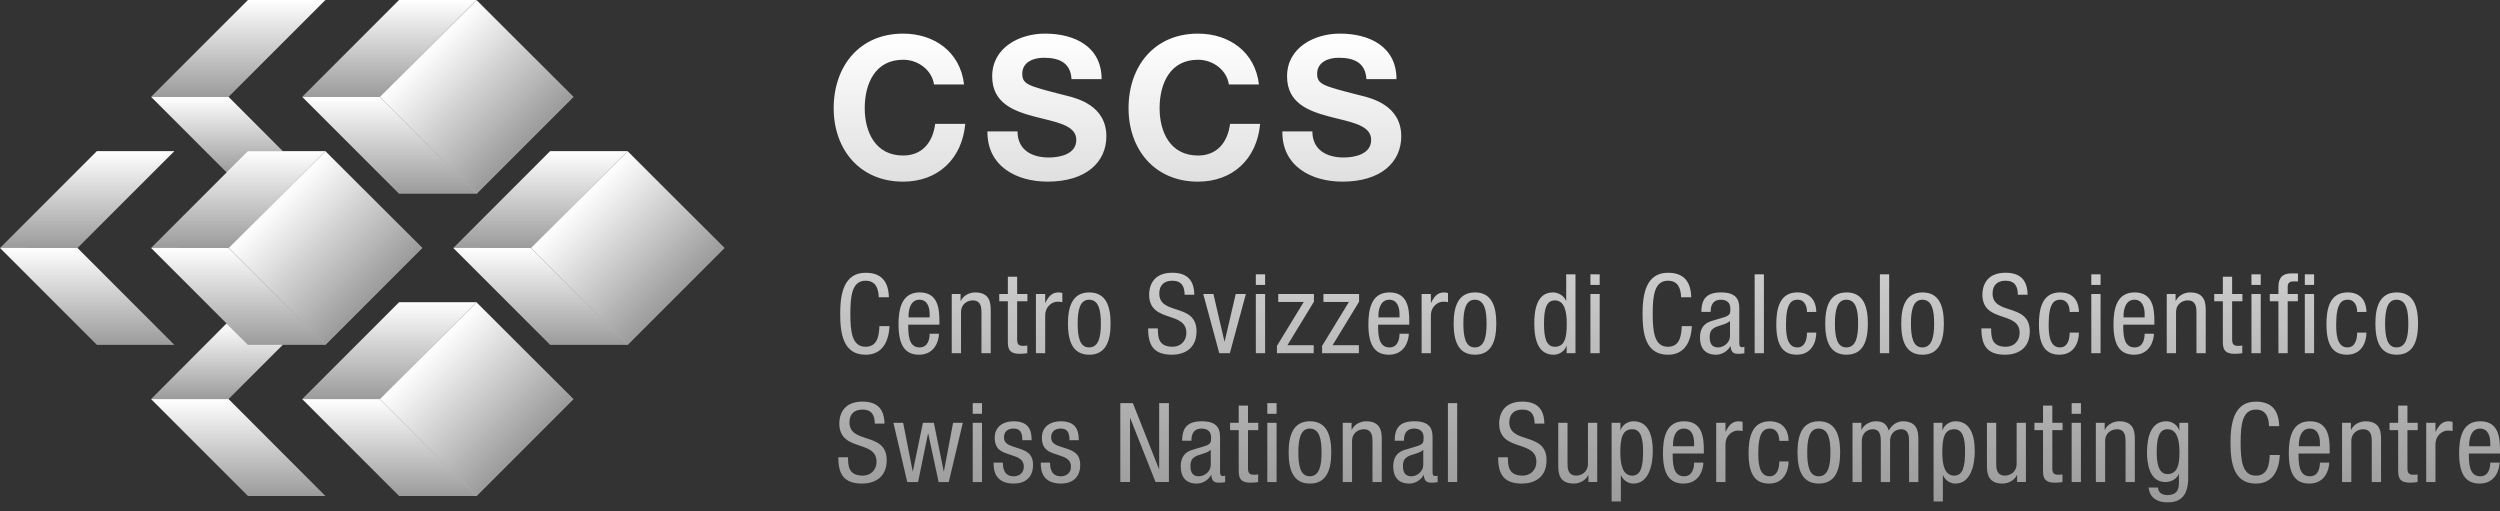 <svg width="264" height="54" viewBox="0 0 264 54" fill="none" xmlns="http://www.w3.org/2000/svg">
<rect x="0" y="0" width="264" height="54" fill="#333333" stroke="none"/>
<g clip-path="url(#clip0_1023_95)">
<path d="M26.182 0L15.953 10.228H24.136L34.364 0H26.182Z" fill="url(#paint0_linear_1023_95)"/>
<path d="M29.904 16H26.199L24 18.278L15.953 10.228H24.136L29.904 16Z" fill="url(#paint1_linear_1023_95)"/>
<path d="M10.228 15.959L0 26.188H8.182L18.411 15.959H10.228Z" fill="url(#paint2_linear_1023_95)"/>
<path d="M18.411 36.415H10.228L0 26.184L8.182 26.188L18.411 36.415Z" fill="url(#paint3_linear_1023_95)"/>
<path d="M23.926 34.152L15.953 42.143H24.136L29.877 36.402H26.184L23.926 34.152Z" fill="url(#paint4_linear_1023_95)"/>
<path d="M34.364 52.375H26.182L15.953 42.143H24.136L34.364 52.375Z" fill="url(#paint5_linear_1023_95)"/>
<path d="M40.106 10.234L50.319 0.018L60.535 10.232L50.322 20.448L40.106 10.234Z" fill="url(#paint6_linear_1023_95)" stroke="white" stroke-width="0.02"/>
<path d="M42.135 0L31.911 10.228H40.093L50.321 0H42.135Z" fill="url(#paint7_linear_1023_95)"/>
<path d="M50.321 20.46H42.14L31.911 10.228H40.093L50.321 20.46Z" fill="url(#paint8_linear_1023_95)"/>
<path d="M56.06 26.189L66.274 15.975L76.488 26.189L66.274 36.403L56.06 26.189Z" fill="url(#paint9_linear_1023_95)" stroke="white" stroke-width="0.02"/>
<path d="M58.095 15.959L47.866 26.188H56.048L66.276 15.959H58.095Z" fill="url(#paint10_linear_1023_95)"/>
<path d="M66.276 36.415H58.095L47.866 26.184L56.048 26.188L66.276 36.415Z" fill="url(#paint11_linear_1023_95)"/>
<path d="M24.148 26.186L34.359 15.972L44.574 26.184L34.362 36.398L24.148 26.186Z" fill="url(#paint12_linear_1023_95)" stroke="white" stroke-width="0.02"/>
<path d="M26.182 15.959L15.953 26.188H24.136L34.364 15.959H26.182Z" fill="url(#paint13_linear_1023_95)"/>
<path d="M34.364 36.415H26.182L15.953 26.184L24.136 26.188L34.364 36.415Z" fill="url(#paint14_linear_1023_95)"/>
<path d="M40.104 42.15L50.317 31.933L60.533 42.147L50.32 52.363L40.104 42.15Z" fill="url(#paint15_linear_1023_95)" stroke="white" stroke-width="0.02"/>
<path d="M42.14 31.915L31.911 42.143H40.093L50.321 31.915H42.14Z" fill="url(#paint16_linear_1023_95)"/>
<path d="M50.321 52.375H42.14L31.911 42.143H40.093L50.321 52.375Z" fill="url(#paint17_linear_1023_95)"/>
<path fill-rule="evenodd" clip-rule="evenodd" d="M110.751 16.632C108.996 16.632 107.45 15.858 107.45 13.873H104.273C104.232 17.551 107.324 19.181 110.625 19.181C114.679 19.181 116.832 17.132 116.832 14.395C116.832 11.134 113.729 10.374 112.53 10.081L112.461 10.064L112.402 10.049L112.064 9.962C108.618 9.077 107.95 8.906 107.95 7.792C107.95 6.538 109.162 6.099 110.207 6.099C111.774 6.099 113.049 6.559 113.153 8.356H116.33C116.33 4.908 113.466 3.55 110.353 3.55C107.657 3.55 104.774 5.013 104.774 8.064C104.774 10.864 107.01 11.72 109.225 12.305C109.546 12.391 109.868 12.47 110.184 12.547C112.026 12.998 113.656 13.398 113.656 14.771C113.656 16.297 111.901 16.632 110.751 16.632ZM95.37 6.309C97.001 6.309 98.421 7.437 98.63 8.921H101.806C101.409 5.474 98.65 3.551 95.37 3.551C90.753 3.551 88.036 6.998 88.036 11.429C88.036 15.734 90.753 19.182 95.37 19.182C99.026 19.182 101.597 16.799 101.931 13.08H98.755C98.505 15.044 97.376 16.423 95.37 16.423C92.424 16.423 91.316 13.916 91.316 11.429C91.316 8.817 92.424 6.309 95.37 6.309ZM129.768 8.921C129.559 7.437 128.139 6.309 126.508 6.309C123.562 6.309 122.454 8.817 122.454 11.429C122.454 13.916 123.562 16.423 126.508 16.423C128.514 16.423 129.643 15.044 129.894 13.08H133.069C132.736 16.799 130.165 19.182 126.508 19.182C121.891 19.182 119.174 15.734 119.174 11.429C119.174 6.998 121.891 3.551 126.508 3.551C129.79 3.551 132.547 5.474 132.944 8.921H129.768ZM141.889 16.632C140.133 16.632 138.587 15.858 138.587 13.873H135.415C135.373 17.551 138.465 19.181 141.765 19.181C145.818 19.181 147.972 17.132 147.972 14.395C147.972 11.135 144.869 10.374 143.671 10.081C143.625 10.07 143.582 10.059 143.542 10.049L143.207 9.963C139.757 9.077 139.09 8.906 139.09 7.792C139.09 6.538 140.302 6.099 141.346 6.099C142.913 6.099 144.188 6.559 144.292 8.356H147.469C147.469 4.908 144.606 3.55 141.492 3.55C138.797 3.55 135.914 5.013 135.914 8.064C135.914 10.864 138.15 11.72 140.364 12.305C140.685 12.391 141.007 12.47 141.323 12.547L141.323 12.547C143.165 12.998 144.794 13.398 144.794 14.771C144.794 16.297 143.037 16.632 141.889 16.632ZM93.938 34.438C93.845 36.013 93.227 37.459 91.407 37.459C89.039 37.459 88.724 35.231 88.724 33.132C88.724 31.033 89.109 28.804 91.407 28.804C93.11 28.804 93.821 29.761 93.868 31.394H92.795C92.771 30.451 92.469 29.644 91.407 29.644C89.983 29.644 89.797 31.207 89.797 33.132C89.797 35.056 89.983 36.619 91.407 36.619C92.655 36.619 92.83 35.453 92.865 34.438H93.938ZM97.111 36.688C95.91 36.688 95.91 35.241 95.91 34.285H99.2V33.888C99.2 32.547 99.025 30.879 97.112 30.879C95.187 30.879 94.884 32.688 94.884 34.25C94.884 36.396 95.526 37.458 97.054 37.458C98.757 37.458 99.153 35.905 99.153 35.241H98.173C98.173 35.708 98.044 36.688 97.111 36.688ZM98.172 33.178V33.515L95.945 33.516V33.283C95.945 32.909 96.061 31.65 97.088 31.65C97.951 31.65 98.172 32.477 98.172 33.178ZM100.504 31.043H101.437V31.778H101.461C101.717 31.207 102.37 30.88 102.977 30.88C104.622 30.88 104.622 32.129 104.622 32.863V37.296H103.642V32.98C103.642 32.502 103.607 31.721 102.72 31.721C102.195 31.721 101.484 32.07 101.484 32.98V37.296H100.504V31.043ZM107.41 29.224H106.43L106.429 31.043H105.52V31.812H106.429V36.128C106.429 36.945 106.673 37.364 107.689 37.364C108.082 37.364 108.335 37.32 108.468 37.298L108.482 37.295V36.49C108.457 36.493 108.431 36.496 108.403 36.5L108.403 36.5C108.316 36.511 108.21 36.525 108.051 36.525C107.538 36.525 107.41 36.327 107.41 35.824V31.812H108.495V31.043H107.41V29.224ZM109.393 31.043H110.373V31.977H110.397C110.677 31.382 111.05 30.88 111.751 30.88C111.948 30.88 112.089 30.903 112.182 30.95V31.906C112.162 31.903 112.141 31.9 112.117 31.896C112.03 31.881 111.904 31.859 111.657 31.859C111.168 31.859 110.373 32.303 110.373 33.341V37.295H109.393V31.043ZM117.278 34.169C117.278 32.408 116.836 30.88 115.027 30.88C113.23 30.88 112.775 32.408 112.776 34.169C112.776 35.93 113.219 37.458 115.027 37.458C116.823 37.458 117.278 35.93 117.278 34.169ZM115.003 31.65C116.052 31.65 116.251 32.816 116.251 34.169C116.251 35.522 116.042 36.688 115.003 36.688C114 36.688 113.802 35.522 113.802 34.169C113.802 32.816 114.012 31.65 115.003 31.65ZM125.093 31.125C125.093 30.249 124.778 29.643 123.798 29.643C122.934 29.643 122.421 30.11 122.421 30.996C122.421 32.092 123.28 32.369 124.195 32.666C125.238 33.003 126.353 33.364 126.353 34.985C126.353 36.909 124.942 37.458 123.763 37.458C121.814 37.458 121.243 36.455 121.243 34.681H122.27C122.27 35.615 122.328 36.617 123.832 36.617C124.649 36.617 125.279 36.035 125.279 35.149C125.279 34.047 124.42 33.758 123.504 33.451C122.462 33.101 121.348 32.727 121.348 31.1C121.348 30.331 121.675 28.802 123.786 28.802C125.373 28.802 126.095 29.596 126.119 31.124L125.093 31.125ZM128.136 31.043H127.063L128.754 37.295H129.874L131.565 31.043H130.492L129.325 36.058H129.302L128.136 31.043ZM132.615 28.966H133.595V30.086H132.615V28.966ZM132.615 31.043H133.595V37.295H132.615V31.043ZM138.751 31.043H134.984V31.884H137.678L134.843 36.526V37.295H138.728V36.455H135.952L138.751 31.859V31.043ZM139.754 31.043H143.521V31.859L140.722 36.455H143.498V37.295H139.614V36.526L142.448 31.884H139.754V31.043ZM146.729 36.688C145.528 36.688 145.528 35.241 145.528 34.285H148.817V33.888C148.817 32.547 148.642 30.879 146.729 30.879C144.805 30.879 144.501 32.688 144.501 34.25C144.501 36.396 145.143 37.458 146.671 37.458C148.374 37.458 148.77 35.905 148.77 35.241H147.791C147.791 35.708 147.663 36.688 146.729 36.688ZM147.79 33.178V33.515L145.563 33.516V33.283C145.563 32.909 145.679 31.65 146.706 31.65C147.568 31.65 147.79 32.477 147.79 33.178ZM150.123 31.043H151.102V31.977H151.126C151.405 31.382 151.778 30.88 152.479 30.88C152.677 30.88 152.816 30.903 152.91 30.95V31.906C152.89 31.903 152.868 31.9 152.844 31.895C152.756 31.88 152.632 31.859 152.385 31.859C151.896 31.859 151.101 32.303 151.101 33.341V37.295H150.122L150.123 31.043ZM158.009 34.169C158.009 32.408 157.566 30.88 155.757 30.88C153.96 30.88 153.506 32.408 153.506 34.169C153.506 35.93 153.949 37.458 155.757 37.458C157.554 37.458 158.009 35.93 158.009 34.169ZM155.734 31.65C156.784 31.65 156.982 32.816 156.982 34.169C156.982 35.522 156.771 36.688 155.734 36.688C154.731 36.688 154.533 35.522 154.533 34.169C154.533 32.816 154.743 31.65 155.734 31.65ZM166.371 37.295H165.437V36.526H165.414C165.285 36.992 164.738 37.459 164.061 37.459C162.58 37.459 162.02 36.141 162.02 34.17C162.02 32.863 162.23 30.881 163.992 30.881C164.552 30.881 165.147 31.218 165.368 31.756H165.391V28.968H166.371V37.295ZM164.189 36.617C165.274 36.617 165.449 35.592 165.449 34.168C165.449 32.954 165.239 31.719 164.189 31.719C163.28 31.719 163.046 32.674 163.046 34.168C163.046 35.661 163.28 36.617 164.189 36.617ZM168.926 28.966H167.947V30.086H168.926V28.966ZM168.926 31.043H167.947V37.295H168.926V31.043ZM178.666 34.438C178.572 36.013 177.954 37.459 176.135 37.459C173.766 37.459 173.453 35.231 173.453 33.132C173.453 31.033 173.837 28.804 176.135 28.804C177.838 28.804 178.55 29.761 178.596 31.394H177.523C177.499 30.451 177.195 29.644 176.134 29.644C174.71 29.644 174.525 31.207 174.525 33.132C174.525 35.056 174.711 36.619 176.134 36.619C177.382 36.619 177.557 35.453 177.592 34.438H178.666ZM181.766 30.879C180.273 30.879 179.667 31.508 179.667 32.932L179.668 32.935H180.648V32.877C180.648 32.655 180.648 31.652 181.721 31.652C182.374 31.652 182.724 31.989 182.724 32.573C182.724 33.098 182.724 33.296 182.012 33.517L180.694 33.914C179.89 34.158 179.517 34.765 179.517 35.64C179.517 36.759 180.053 37.46 181.219 37.46C181.802 37.46 182.408 37.121 182.724 36.562H182.747C182.795 37.365 183.26 37.365 183.634 37.365C183.852 37.365 184.078 37.328 184.175 37.312L184.206 37.307V36.607C184.158 36.642 184.1 36.665 183.971 36.665C183.668 36.665 183.668 36.419 183.668 36.163V32.675C183.668 32.022 183.668 30.879 181.766 30.879ZM181.713 34.354C182.086 34.237 182.475 34.115 182.689 33.888V35.497C182.689 36.14 182.071 36.688 181.43 36.688C180.765 36.688 180.543 36.245 180.543 35.615C180.543 35.067 180.707 34.82 181.021 34.624C181.202 34.514 181.454 34.435 181.713 34.354ZM185.291 28.966H186.27V37.295H185.291V28.966ZM189.828 31.649C190.574 31.649 190.818 32.337 190.818 32.944L191.8 32.943C191.8 32.219 191.507 30.878 189.804 30.878C187.88 30.878 187.576 32.687 187.576 34.249C187.576 36.395 188.218 37.457 189.746 37.457C191.309 37.457 191.8 36.117 191.8 35.124H190.818C190.818 35.8 190.632 36.687 189.793 36.687C188.614 36.687 188.602 35.054 188.602 34.238C188.602 31.952 189.221 31.649 189.828 31.649ZM194.994 30.88C196.803 30.88 197.246 32.408 197.246 34.169C197.246 35.93 196.791 37.458 194.994 37.458C193.187 37.458 192.743 35.93 192.743 34.169C192.743 32.408 193.198 30.88 194.994 30.88ZM196.218 34.169C196.218 32.816 196.02 31.65 194.97 31.65C193.979 31.65 193.769 32.816 193.769 34.169C193.769 35.522 193.967 36.688 194.97 36.688C196.009 36.688 196.218 35.522 196.218 34.169ZM199.497 28.966H198.517V37.295H199.497V28.966ZM203.019 30.88C204.828 30.88 205.271 32.408 205.271 34.169C205.271 35.93 204.816 37.458 203.019 37.458C201.211 37.458 200.77 35.93 200.77 34.169C200.769 32.408 201.223 30.88 203.019 30.88ZM204.245 34.169C204.245 32.816 204.047 31.65 202.996 31.65C202.005 31.65 201.795 32.816 201.795 34.169C201.795 35.522 201.994 36.688 202.996 36.688C204.034 36.688 204.245 35.522 204.245 34.169ZM211.79 29.643C212.769 29.643 213.085 30.249 213.085 31.125L214.113 31.124C214.09 29.596 213.366 28.802 211.781 28.802C209.668 28.802 209.341 30.331 209.341 31.1C209.341 32.727 210.456 33.101 211.498 33.451C212.413 33.758 213.273 34.047 213.273 35.149C213.273 36.035 212.642 36.617 211.826 36.617C210.321 36.617 210.263 35.615 210.263 34.681H209.236C209.236 36.455 209.808 37.458 211.755 37.458C212.934 37.458 214.345 36.909 214.345 34.985C214.345 33.364 213.23 33.003 212.187 32.666C211.273 32.369 210.414 32.092 210.414 30.996C210.414 30.11 210.928 29.643 211.79 29.643ZM218.557 32.944C218.557 32.337 218.311 31.649 217.564 31.649C216.958 31.649 216.339 31.952 216.339 34.238C216.339 35.054 216.35 36.687 217.528 36.687C218.369 36.687 218.555 35.8 218.555 35.124H219.534C219.534 36.117 219.045 37.457 217.481 37.457C215.953 37.457 215.311 36.395 215.311 34.249C215.311 32.687 215.615 30.878 217.539 30.878C219.242 30.878 219.534 32.219 219.534 32.943L218.557 32.944ZM221.821 28.966H220.841V30.086H221.821V28.966ZM221.821 31.043H220.841V37.295H221.821V31.043ZM224.213 34.285C224.213 35.241 224.213 36.688 225.414 36.688C226.347 36.688 226.474 35.708 226.474 35.241H227.454C227.454 35.905 227.057 37.458 225.354 37.458C223.826 37.458 223.184 36.396 223.184 34.25C223.184 32.688 223.488 30.879 225.413 30.879C227.325 30.879 227.5 32.547 227.5 33.888V34.285H224.213ZM226.475 33.515V33.178C226.475 32.477 226.254 31.65 225.391 31.65C224.366 31.65 224.248 32.909 224.248 33.283V33.516L226.475 33.515ZM229.741 31.043H228.808L228.809 37.296H229.789V32.98C229.789 32.07 230.5 31.721 231.025 31.721C231.912 31.721 231.946 32.502 231.946 32.98V37.296H232.926V32.863C232.926 32.129 232.926 30.88 231.281 30.88C230.674 30.88 230.021 31.207 229.765 31.778H229.741V31.043ZM234.733 29.224H235.713V31.043H236.799V31.812H235.713V35.824C235.713 36.327 235.841 36.525 236.356 36.525C236.515 36.525 236.621 36.511 236.708 36.5L236.734 36.496C236.752 36.494 236.769 36.492 236.786 36.49V37.295L236.771 37.298C236.638 37.321 236.386 37.364 235.994 37.364C234.978 37.364 234.733 36.945 234.733 36.128V31.812H233.824V31.043H234.733V29.224ZM238.734 28.966H237.754V30.086H238.734V28.966ZM238.734 31.043H237.754V37.295H238.734V31.043ZM240.6 31.812H239.69V31.043H240.6V30.308C240.6 29.362 241.008 28.872 241.953 28.872H242.665V29.713H242.21C241.791 29.713 241.581 29.875 241.581 30.308V31.043H242.654V31.812H241.581V37.295H240.601L240.6 31.812ZM243.388 28.966H244.368V30.086H243.388V28.966ZM243.388 31.043H244.368V37.295H243.388V31.043ZM247.926 31.649C248.673 31.649 248.917 32.337 248.917 32.944L249.897 32.943C249.897 32.219 249.605 30.878 247.902 30.878C245.976 30.878 245.674 32.687 245.674 34.249C245.674 36.395 246.314 37.457 247.842 37.457C249.405 37.457 249.896 36.117 249.896 35.124H248.916C248.916 35.8 248.729 36.687 247.89 36.687C246.712 36.687 246.701 35.054 246.701 34.238C246.701 31.952 247.319 31.649 247.926 31.649ZM253.093 30.88C254.902 30.88 255.345 32.408 255.345 34.169C255.345 35.93 254.89 37.458 253.093 37.458C251.286 37.458 250.842 35.93 250.842 34.169C250.842 32.408 251.296 30.88 253.093 30.88ZM254.317 34.169C254.317 32.816 254.119 31.65 253.069 31.65C252.078 31.65 251.867 32.816 251.867 34.169C251.867 35.522 252.065 36.688 253.069 36.688C254.108 36.688 254.317 35.522 254.317 34.169ZM91.081 43.251C92.061 43.251 92.376 43.857 92.376 44.733L93.402 44.732C93.378 43.204 92.656 42.41 91.069 42.41C88.957 42.41 88.631 43.939 88.631 44.708C88.631 46.335 89.745 46.709 90.787 47.059C91.702 47.366 92.562 47.654 92.562 48.757C92.562 49.643 91.933 50.225 91.116 50.225C89.611 50.225 89.553 49.222 89.553 48.289H88.526C88.526 50.063 89.097 51.066 91.046 51.066C92.225 51.066 93.636 50.517 93.636 48.593C93.636 46.972 92.521 46.611 91.478 46.273C90.563 45.977 89.704 45.7 89.704 44.604C89.704 43.718 90.217 43.251 91.081 43.251ZM94.347 44.651H95.373L96.376 49.759H96.4L97.462 44.651H98.616L99.655 49.759H99.678L100.646 44.651H101.673L100.191 50.903H99.118L98.022 45.794H97.998L96.948 50.903H95.805L94.347 44.651ZM103.7 42.574H102.72V43.694H103.7V42.574ZM103.7 44.651H102.72V50.903H103.7V44.651ZM107.958 46.482C107.958 45.688 107.748 45.257 107.036 45.257C106.721 45.257 106.022 45.338 106.022 46.213C106.022 46.858 106.615 47.045 107.279 47.254L107.28 47.255C107.372 47.284 107.467 47.314 107.561 47.345C108.32 47.601 109.089 47.87 109.089 49.105C109.089 50.423 108.238 51.066 107.072 51.066C104.95 51.066 104.926 49.491 104.926 48.849H105.906C105.906 49.608 106.116 50.296 107.073 50.296C107.388 50.296 108.112 50.144 108.112 49.257C108.112 48.491 107.469 48.278 106.78 48.051C106.715 48.029 106.65 48.007 106.584 47.985L106.515 47.962C105.779 47.715 105.044 47.468 105.044 46.213C105.044 45.047 105.953 44.487 107.039 44.487C108.859 44.487 108.929 45.746 108.94 46.482H107.958ZM112.017 45.257C112.728 45.257 112.938 45.688 112.938 46.482H113.92C113.909 45.746 113.839 44.487 112.019 44.487C110.933 44.487 110.024 45.047 110.024 46.213C110.024 47.468 110.758 47.715 111.494 47.962L111.563 47.985C111.628 48.007 111.694 48.029 111.758 48.05C112.449 48.278 113.091 48.49 113.091 49.257C113.091 50.144 112.367 50.296 112.052 50.296C111.096 50.296 110.886 49.608 110.886 48.849H109.906C109.906 49.491 109.93 51.066 112.052 51.066C113.218 51.066 114.07 50.423 114.07 49.105C114.07 47.87 113.3 47.601 112.542 47.345C112.448 47.314 112.353 47.284 112.26 47.255L112.26 47.255L112.26 47.255L112.26 47.255C111.595 47.045 111.002 46.858 111.002 46.213C111.002 45.338 111.702 45.257 112.017 45.257ZM118.304 42.574H119.633L122.386 49.526H122.409V42.574H123.436V50.902H122.025L119.354 44.16H119.33V50.902H118.304V42.574ZM126.935 44.487C125.442 44.487 124.836 45.116 124.836 46.54L124.835 46.541H125.816V46.483C125.816 46.261 125.816 45.258 126.889 45.258C127.541 45.258 127.892 45.595 127.892 46.179C127.892 46.704 127.892 46.902 127.18 47.123L125.862 47.519C125.058 47.764 124.684 48.371 124.684 49.246C124.684 50.365 125.22 51.066 126.387 51.066C126.969 51.066 127.576 50.728 127.891 50.168H127.915C127.962 50.972 128.428 50.972 128.802 50.972C129.021 50.972 129.249 50.934 129.345 50.919L129.373 50.914V50.214C129.327 50.25 129.268 50.272 129.14 50.272C128.837 50.272 128.837 50.027 128.837 49.771V46.283C128.837 45.63 128.837 44.487 126.935 44.487ZM126.881 47.962C127.254 47.845 127.643 47.724 127.857 47.496V49.106C127.857 49.749 127.239 50.297 126.598 50.297C125.933 50.297 125.711 49.853 125.711 49.223C125.711 48.676 125.874 48.429 126.189 48.232C126.37 48.122 126.622 48.043 126.881 47.962ZM130.808 42.831H131.788V44.651H132.872V45.42H131.788V49.432C131.788 49.934 131.916 50.133 132.429 50.133C132.588 50.133 132.693 50.119 132.781 50.108L132.781 50.108C132.809 50.104 132.835 50.101 132.86 50.098V50.902L132.856 50.903C132.726 50.926 132.471 50.972 132.067 50.972C131.053 50.972 130.808 50.553 130.808 49.736V45.42H129.898V44.651H130.808V42.831ZM134.807 42.574H133.828V43.694H134.807V42.574ZM134.807 44.651H133.828V50.903H134.807V44.651ZM138.33 44.487C140.139 44.487 140.582 46.015 140.582 47.776C140.582 49.538 140.127 51.066 138.33 51.066C136.522 51.066 136.079 49.538 136.079 47.776C136.079 46.016 136.535 44.487 138.33 44.487ZM139.556 47.776C139.556 46.424 139.358 45.257 138.307 45.257C137.316 45.257 137.106 46.423 137.106 47.776C137.106 49.13 137.304 50.296 138.307 50.296C139.345 50.296 139.556 49.131 139.556 47.776ZM142.728 44.651H141.795L141.797 50.903H142.777V46.588C142.777 45.678 143.488 45.329 144.013 45.329C144.899 45.329 144.934 46.11 144.934 46.588V50.903H145.914V46.47C145.914 45.736 145.914 44.488 144.269 44.488C143.661 44.488 143.009 44.815 142.751 45.386H142.728V44.651ZM147.277 46.54C147.277 45.116 147.884 44.487 149.377 44.487C151.278 44.487 151.278 45.63 151.278 46.283V49.771C151.278 50.027 151.278 50.272 151.582 50.272C151.71 50.272 151.768 50.25 151.814 50.214V50.914L151.789 50.918L151.789 50.918L151.789 50.918L151.789 50.918L151.789 50.918L151.789 50.918C151.695 50.934 151.464 50.972 151.243 50.972C150.87 50.972 150.402 50.972 150.356 50.168H150.333C150.019 50.728 149.412 51.066 148.828 51.066C147.662 51.066 147.125 50.365 147.125 49.246C147.125 48.371 147.498 47.764 148.303 47.519L149.621 47.123C150.333 46.902 150.333 46.704 150.333 46.179C150.333 45.595 149.983 45.258 149.33 45.258C148.257 45.258 148.257 46.261 148.257 46.483V46.541L147.277 46.54ZM150.298 47.496C150.085 47.724 149.696 47.845 149.322 47.962C149.063 48.043 148.811 48.122 148.63 48.232C148.316 48.429 148.152 48.676 148.152 49.223C148.152 49.853 148.373 50.297 149.039 50.297C149.679 50.297 150.297 49.749 150.297 49.106L150.298 47.496ZM153.879 42.574H152.899V50.902H153.879V42.574ZM162.055 44.733C162.055 43.857 161.739 43.251 160.76 43.251C159.898 43.251 159.384 43.718 159.384 44.604C159.384 45.7 160.243 45.977 161.158 46.273C162.2 46.611 163.315 46.972 163.315 48.593C163.315 50.517 161.904 51.066 160.725 51.066C158.778 51.066 158.206 50.063 158.206 48.289H159.233C159.233 49.222 159.291 50.225 160.796 50.225C161.612 50.225 162.243 49.643 162.243 48.757C162.243 47.654 161.383 47.366 160.468 47.059C159.425 46.709 158.311 46.335 158.311 44.708C158.311 43.939 158.638 42.41 160.749 42.41C162.335 42.41 163.059 43.204 163.082 44.732L162.055 44.733ZM167.735 50.902H168.668L168.667 44.649H167.688V48.964C167.688 49.873 166.977 50.223 166.452 50.223C165.565 50.223 165.53 49.442 165.53 48.964V44.649H164.551V49.082C164.551 49.816 164.551 51.065 166.196 51.065C166.802 51.065 167.456 50.738 167.712 50.167H167.735V50.902ZM170.185 44.651H171.118V45.42H171.141C171.27 44.953 171.819 44.487 172.494 44.487C173.976 44.487 174.536 45.805 174.536 47.659C174.536 49.083 174.116 51.066 172.494 51.066C171.935 51.066 171.41 50.727 171.188 50.19H171.164V52.955H170.185V44.651ZM172.366 50.226C173.277 50.226 173.51 49.27 173.51 47.66C173.51 46.284 173.277 45.328 172.366 45.328C171.282 45.328 171.108 46.354 171.108 47.777C171.107 48.989 171.316 50.226 172.366 50.226ZM177.837 50.296C176.636 50.296 176.636 48.849 176.636 47.893H179.925V47.496C179.925 46.155 179.75 44.487 177.837 44.487C175.913 44.487 175.609 46.295 175.609 47.858C175.609 50.004 176.251 51.066 177.779 51.066C179.482 51.066 179.878 49.513 179.878 48.849H178.899C178.899 49.316 178.77 50.296 177.837 50.296ZM178.899 46.787V47.124L176.671 47.125V46.892C176.671 46.518 176.788 45.259 177.814 45.259C178.677 45.259 178.899 46.086 178.899 46.787ZM181.231 44.651H182.211V45.584H182.234C182.513 44.99 182.887 44.488 183.587 44.488C183.785 44.488 183.924 44.511 184.018 44.559V45.515C183.998 45.512 183.976 45.509 183.952 45.505C183.864 45.489 183.74 45.468 183.493 45.468C183.004 45.468 182.21 45.911 182.21 46.95V50.904H181.23L181.231 44.651ZM186.901 45.258C187.646 45.258 187.892 45.945 187.892 46.552L188.873 46.553C188.873 45.829 188.58 44.488 186.877 44.488C184.953 44.488 184.649 46.296 184.649 47.859C184.649 50.005 185.292 51.067 186.82 51.067C188.384 51.067 188.873 49.727 188.873 48.734H187.893C187.893 49.41 187.705 50.297 186.866 50.297C185.688 50.297 185.675 48.663 185.675 47.847C185.675 45.561 186.295 45.258 186.901 45.258ZM192.068 44.487C193.875 44.487 194.319 46.015 194.319 47.776C194.319 49.538 193.864 51.066 192.068 51.066C190.259 51.066 189.816 49.538 189.816 47.776C189.816 46.016 190.271 44.487 192.068 44.487ZM193.292 47.776C193.292 46.424 193.093 45.257 192.043 45.257C191.052 45.257 190.843 46.423 190.843 47.776C190.843 49.13 191.039 50.296 192.043 50.296C193.082 50.296 193.292 49.131 193.292 47.776ZM196.558 44.651H195.625L195.627 50.903H196.607V46.588C196.607 45.609 197.318 45.329 197.773 45.329C198.578 45.329 198.612 46.11 198.612 46.588V50.903H199.592V46.588C199.592 45.609 200.303 45.329 200.758 45.329C201.563 45.329 201.597 46.11 201.597 46.588V50.903H202.577V46.47C202.577 45.736 202.577 44.488 200.932 44.488C200.291 44.488 199.73 44.931 199.45 45.479C199.252 44.768 198.821 44.488 198.098 44.488C197.49 44.488 196.839 44.815 196.581 45.386H196.558V44.651ZM204.186 44.651H205.119V45.42H205.142C205.271 44.953 205.819 44.487 206.495 44.487C207.977 44.487 208.535 45.805 208.535 47.659C208.535 49.083 208.116 51.066 206.495 51.066C205.935 51.066 205.41 50.727 205.189 50.19H205.166V52.955H204.186V44.651ZM206.368 50.226C207.277 50.226 207.511 49.27 207.511 47.66C207.511 46.284 207.276 45.328 206.368 45.328C205.284 45.328 205.107 46.354 205.107 47.777C205.107 48.989 205.319 50.226 206.368 50.226ZM213.004 50.902H213.937L213.936 44.649H212.957V48.964C212.957 49.873 212.246 50.223 211.721 50.223C210.834 50.223 210.799 49.442 210.799 48.964V44.649H209.82V49.082C209.82 49.816 209.82 51.065 211.465 51.065C212.072 51.065 212.725 50.738 212.981 50.167H213.004V50.902ZM215.745 42.831H216.725V44.651H217.809V45.42H216.725V49.432C216.725 49.934 216.853 50.133 217.366 50.133C217.526 50.133 217.632 50.119 217.72 50.108C217.747 50.104 217.772 50.101 217.797 50.098V50.902L217.79 50.903C217.659 50.927 217.405 50.972 217.003 50.972C215.987 50.972 215.744 50.553 215.744 49.736V45.42H214.834V44.651H215.744L215.745 42.831ZM219.746 42.574H218.767V43.694H219.746V42.574ZM219.746 44.651H218.767V50.903H219.746V44.651ZM221.321 44.651H222.254V45.386H222.277C222.533 44.815 223.187 44.488 223.793 44.488C225.438 44.488 225.438 45.736 225.438 46.47V50.903H224.459V46.588C224.459 46.11 224.424 45.329 223.537 45.329C223.012 45.329 222.301 45.678 222.301 46.588V50.903H221.322L221.321 44.651ZM228.95 53.049C230.21 53.049 231.072 52.373 231.072 50.507L231.073 44.651H230.14V45.444H230.117C229.989 44.955 229.441 44.488 228.764 44.488C227.178 44.488 226.723 46.085 226.723 47.777C226.723 48.606 226.839 50.903 228.659 50.903C229.276 50.903 229.86 50.589 230.07 50.064H230.093V50.88L230.093 50.923C230.095 51.373 230.097 52.28 228.879 52.28C228.366 52.28 227.923 52.057 227.877 51.486H226.897C227.061 53.049 228.565 53.049 228.95 53.049ZM228.879 50.063C227.9 50.063 227.748 48.791 227.748 47.776C227.748 46.283 227.982 45.328 228.891 45.327C229.941 45.327 230.151 46.563 230.151 47.776C230.151 49.06 229.94 50.063 228.879 50.063ZM240.754 48.046C240.662 49.621 240.042 51.067 238.223 51.067C235.854 51.067 235.54 48.839 235.54 46.74C235.54 44.641 235.925 42.412 238.223 42.412C239.925 42.412 240.637 43.369 240.684 45.001H239.611C239.587 44.057 239.283 43.252 238.222 43.252C236.798 43.252 236.611 44.815 236.611 46.74C236.611 48.664 236.798 50.227 238.222 50.227C239.47 50.227 239.645 49.061 239.68 48.046H240.754ZM243.926 50.296C242.725 50.296 242.725 48.849 242.725 47.893H246.014V47.496C246.014 46.155 245.839 44.487 243.926 44.487C242.001 44.487 241.698 46.295 241.698 47.858C241.698 50.004 242.34 51.066 243.868 51.066C245.571 51.066 245.968 49.513 245.968 48.849H244.986C244.986 49.316 244.859 50.296 243.926 50.296ZM244.987 46.787V47.124L242.761 47.125V46.892C242.761 46.518 242.877 45.259 243.904 45.259C244.766 45.259 244.987 46.086 244.987 46.787ZM247.321 44.651H248.254V45.386H248.278C248.534 44.815 249.187 44.488 249.794 44.488C251.439 44.488 251.439 45.736 251.439 46.47V50.903H250.459V46.588C250.459 46.11 250.424 45.329 249.538 45.329C249.012 45.329 248.3 45.678 248.3 46.588V50.903H247.321V44.651ZM254.226 42.831H253.246H253.245V44.651H252.335V45.42H253.245V49.736C253.245 50.553 253.49 50.972 254.504 50.972C254.909 50.972 255.164 50.926 255.294 50.903L255.298 50.902V50.098C255.273 50.101 255.248 50.104 255.221 50.108C255.133 50.119 255.026 50.133 254.867 50.133C254.354 50.133 254.226 49.934 254.226 49.432V45.42H255.31V44.651H254.226V42.831ZM256.208 44.651H257.187V45.584H257.211C257.49 44.99 257.863 44.488 258.564 44.488C258.762 44.488 258.901 44.511 258.995 44.559V45.515C258.981 45.513 258.966 45.511 258.95 45.508L258.929 45.505C258.841 45.489 258.717 45.468 258.47 45.468C257.979 45.468 257.186 45.911 257.186 46.95V50.904H256.207L256.208 44.651ZM261.913 50.296C260.712 50.296 260.712 48.849 260.712 47.893H263.999V47.496C263.999 46.155 263.824 44.487 261.912 44.487C259.987 44.487 259.683 46.295 259.683 47.858C259.683 50.004 260.325 51.066 261.853 51.066C263.556 51.066 263.953 49.513 263.953 48.849H262.973C262.973 49.316 262.846 50.296 261.913 50.296ZM262.974 46.787V47.124L260.748 47.125V46.892C260.748 46.518 260.865 45.259 261.89 45.259C262.753 45.259 262.974 46.086 262.974 46.787Z" fill="url(#paint18_linear_1023_95)"/>
</g>
<defs>
<linearGradient id="paint0_linear_1023_95" x1="25.159" y1="0" x2="25.159" y2="10.228" gradientUnits="userSpaceOnUse">
<stop stop-color="white"/>
<stop offset="1" stop-color="white" stop-opacity="0.51"/>
</linearGradient>
<linearGradient id="paint1_linear_1023_95" x1="22.928" y1="10.228" x2="22.928" y2="18.278" gradientUnits="userSpaceOnUse">
<stop stop-color="white"/>
<stop offset="1" stop-color="white" stop-opacity="0.51"/>
</linearGradient>
<linearGradient id="paint2_linear_1023_95" x1="9.206" y1="15.959" x2="9.206" y2="26.188" gradientUnits="userSpaceOnUse">
<stop stop-color="white"/>
<stop offset="1" stop-color="white" stop-opacity="0.51"/>
</linearGradient>
<linearGradient id="paint3_linear_1023_95" x1="9.206" y1="26.184" x2="9.206" y2="36.415" gradientUnits="userSpaceOnUse">
<stop stop-color="white"/>
<stop offset="1" stop-color="white" stop-opacity="0.51"/>
</linearGradient>
<linearGradient id="paint4_linear_1023_95" x1="22.915" y1="34.152" x2="22.915" y2="42.143" gradientUnits="userSpaceOnUse">
<stop stop-color="white"/>
<stop offset="1" stop-color="white" stop-opacity="0.51"/>
</linearGradient>
<linearGradient id="paint5_linear_1023_95" x1="25.159" y1="42.143" x2="25.159" y2="52.375" gradientUnits="userSpaceOnUse">
<stop stop-color="white"/>
<stop offset="1" stop-color="white" stop-opacity="0.51"/>
</linearGradient>
<linearGradient id="paint6_linear_1023_95" x1="45.206" y1="5.119" x2="55.436" y2="15.347" gradientUnits="userSpaceOnUse">
<stop stop-color="white"/>
<stop offset="1" stop-color="white" stop-opacity="0.51"/>
</linearGradient>
<linearGradient id="paint7_linear_1023_95" x1="41.116" y1="0" x2="41.116" y2="10.228" gradientUnits="userSpaceOnUse">
<stop stop-color="white"/>
<stop offset="1" stop-color="white" stop-opacity="0.51"/>
</linearGradient>
<linearGradient id="paint8_linear_1023_95" x1="41.116" y1="10.228" x2="41.116" y2="20.46" gradientUnits="userSpaceOnUse">
<stop stop-color="white"/>
<stop offset="1" stop-color="white" stop-opacity="0.51"/>
</linearGradient>
<linearGradient id="paint9_linear_1023_95" x1="61.16" y1="21.075" x2="71.388" y2="31.303" gradientUnits="userSpaceOnUse">
<stop stop-color="white"/>
<stop offset="1" stop-color="white" stop-opacity="0.51"/>
</linearGradient>
<linearGradient id="paint10_linear_1023_95" x1="57.071" y1="15.959" x2="57.071" y2="26.188" gradientUnits="userSpaceOnUse">
<stop stop-color="white"/>
<stop offset="1" stop-color="white" stop-opacity="0.51"/>
</linearGradient>
<linearGradient id="paint11_linear_1023_95" x1="57.071" y1="26.184" x2="57.071" y2="36.415" gradientUnits="userSpaceOnUse">
<stop stop-color="white"/>
<stop offset="1" stop-color="white" stop-opacity="0.51"/>
</linearGradient>
<linearGradient id="paint12_linear_1023_95" x1="29.246" y1="21.072" x2="39.475" y2="31.298" gradientUnits="userSpaceOnUse">
<stop stop-color="white"/>
<stop offset="1" stop-color="white" stop-opacity="0.51"/>
</linearGradient>
<linearGradient id="paint13_linear_1023_95" x1="25.159" y1="15.959" x2="25.159" y2="26.188" gradientUnits="userSpaceOnUse">
<stop stop-color="white"/>
<stop offset="1" stop-color="white" stop-opacity="0.51"/>
</linearGradient>
<linearGradient id="paint14_linear_1023_95" x1="25.159" y1="26.184" x2="25.159" y2="36.415" gradientUnits="userSpaceOnUse">
<stop stop-color="white"/>
<stop offset="1" stop-color="white" stop-opacity="0.51"/>
</linearGradient>
<linearGradient id="paint15_linear_1023_95" x1="45.203" y1="37.035" x2="55.434" y2="47.262" gradientUnits="userSpaceOnUse">
<stop stop-color="white"/>
<stop offset="1" stop-color="white" stop-opacity="0.51"/>
</linearGradient>
<linearGradient id="paint16_linear_1023_95" x1="41.116" y1="31.915" x2="41.116" y2="42.143" gradientUnits="userSpaceOnUse">
<stop stop-color="white"/>
<stop offset="1" stop-color="white" stop-opacity="0.51"/>
</linearGradient>
<linearGradient id="paint17_linear_1023_95" x1="41.116" y1="42.143" x2="41.116" y2="52.375" gradientUnits="userSpaceOnUse">
<stop stop-color="white"/>
<stop offset="1" stop-color="white" stop-opacity="0.51"/>
</linearGradient>
<linearGradient id="paint18_linear_1023_95" x1="176.017" y1="3.55" x2="176.017" y2="53.049" gradientUnits="userSpaceOnUse">
<stop stop-color="white"/>
<stop offset="1" stop-color="white" stop-opacity="0.51"/>
</linearGradient>
<clipPath id="clip0_1023_95">
<rect width="264" height="53.049" fill="white"/>
</clipPath>
</defs>
</svg>
